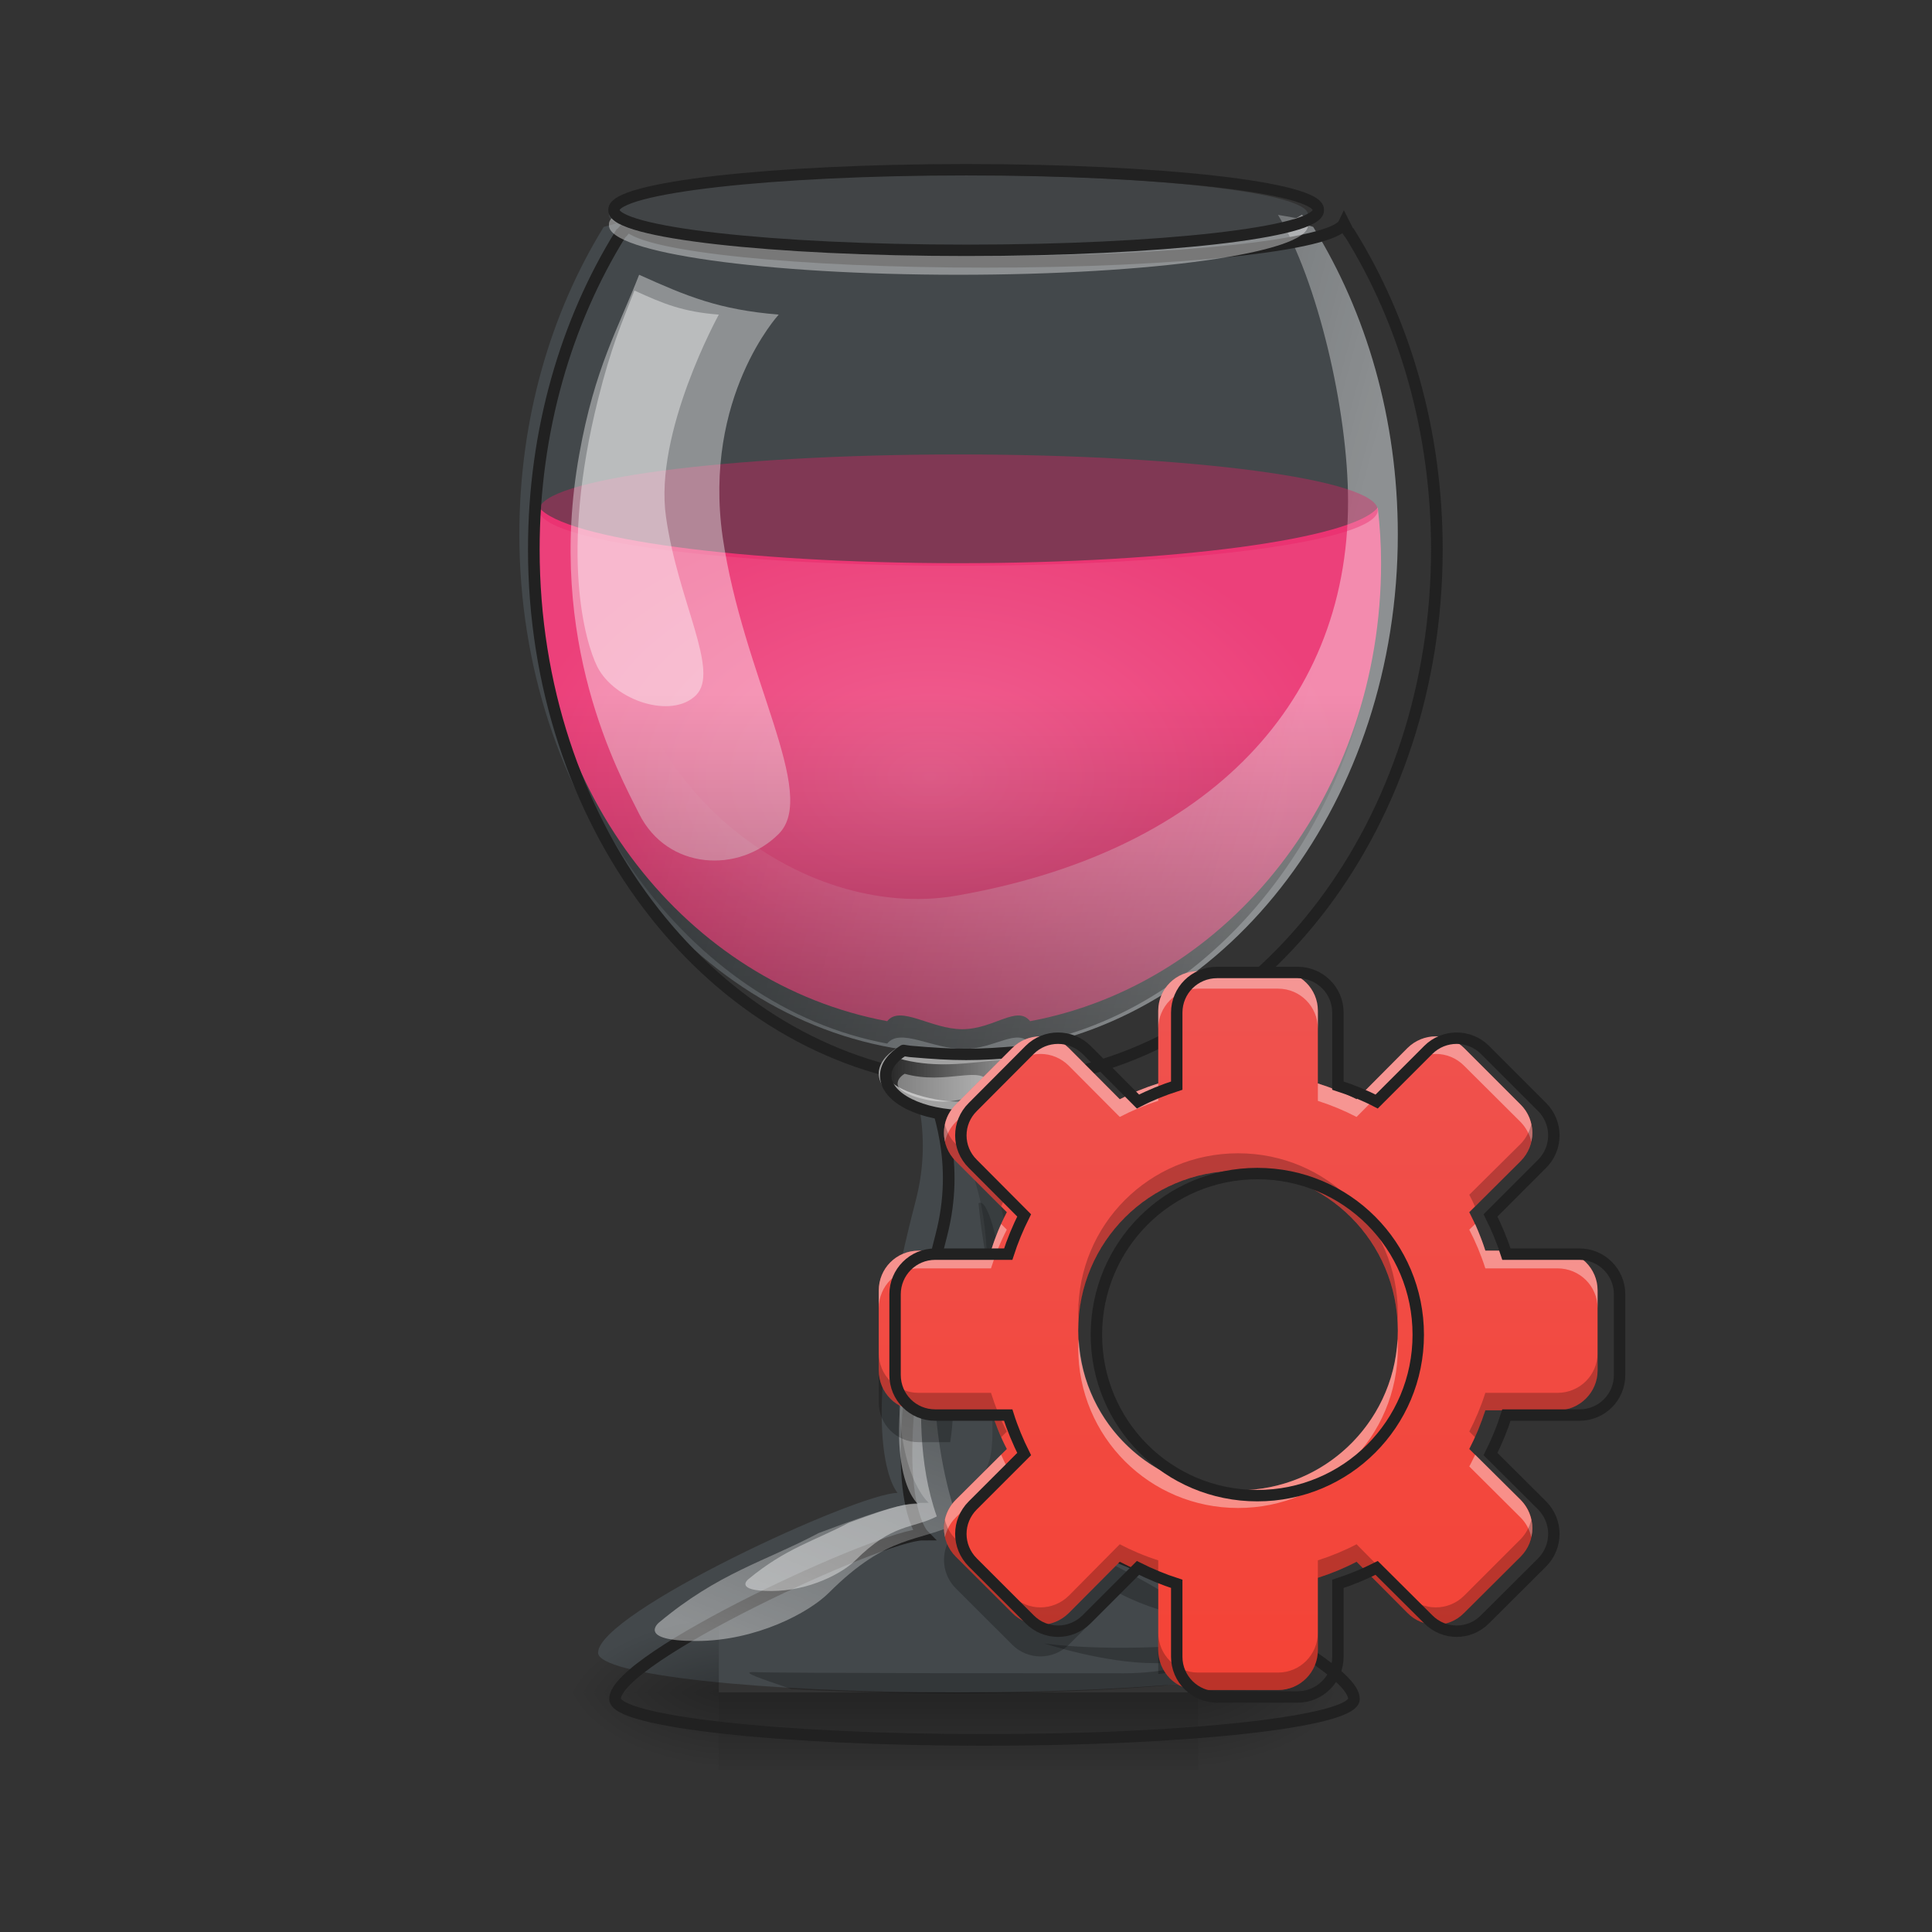 
<svg xmlns="http://www.w3.org/2000/svg" xmlns:xlink="http://www.w3.org/1999/xlink" width="32px" height="32px" viewBox="0 0 32 32" version="1.1">
<rect x="0" y="0" width="32" height="32" fill="#333333" stroke="none"/>
<defs>
<radialGradient id="radial0" gradientUnits="userSpaceOnUse" cx="960" cy="768.719" fx="960" fy="768.719" r="401.89" gradientTransform="matrix(0.017,0,0,0.011,-0.913,4.407)">
<stop offset="0" style="stop-color:rgb(94.118%,38.431%,57.255%);stop-opacity:1;"/>
<stop offset="1" style="stop-color:rgb(92.549%,25.098%,47.843%);stop-opacity:1;"/>
</radialGradient>
<linearGradient id="linear0" gradientUnits="userSpaceOnUse" x1="254" y1="233.5" x2="254" y2="254.667" gradientTransform="matrix(0.022,0,0,0.063,10.273,13.439)">
<stop offset="0" style="stop-color:rgb(0%,0%,0%);stop-opacity:0.275;"/>
<stop offset="1" style="stop-color:rgb(0%,0%,0%);stop-opacity:0;"/>
</linearGradient>
<radialGradient id="radial1" gradientUnits="userSpaceOnUse" cx="450.909" cy="189.579" fx="450.909" fy="189.579" r="21.167" gradientTransform="matrix(0,-0.078,-0.141,-0,46.177,63.595)">
<stop offset="0" style="stop-color:rgb(0%,0%,0%);stop-opacity:0.314;"/>
<stop offset="0.222" style="stop-color:rgb(0%,0%,0%);stop-opacity:0.275;"/>
<stop offset="1" style="stop-color:rgb(0%,0%,0%);stop-opacity:0;"/>
</radialGradient>
<radialGradient id="radial2" gradientUnits="userSpaceOnUse" cx="450.909" cy="189.579" fx="450.909" fy="189.579" r="21.167" gradientTransform="matrix(-0,0.078,0.141,0,-14.424,-7.527)">
<stop offset="0" style="stop-color:rgb(0%,0%,0%);stop-opacity:0.314;"/>
<stop offset="0.222" style="stop-color:rgb(0%,0%,0%);stop-opacity:0.275;"/>
<stop offset="1" style="stop-color:rgb(0%,0%,0%);stop-opacity:0;"/>
</radialGradient>
<radialGradient id="radial3" gradientUnits="userSpaceOnUse" cx="450.909" cy="189.579" fx="450.909" fy="189.579" r="21.167" gradientTransform="matrix(-0,-0.078,0.141,-0,-14.424,63.595)">
<stop offset="0" style="stop-color:rgb(0%,0%,0%);stop-opacity:0.314;"/>
<stop offset="0.222" style="stop-color:rgb(0%,0%,0%);stop-opacity:0.275;"/>
<stop offset="1" style="stop-color:rgb(0%,0%,0%);stop-opacity:0;"/>
</radialGradient>
<radialGradient id="radial4" gradientUnits="userSpaceOnUse" cx="450.909" cy="189.579" fx="450.909" fy="189.579" r="21.167" gradientTransform="matrix(0,0.078,-0.141,0,46.177,-7.527)">
<stop offset="0" style="stop-color:rgb(0%,0%,0%);stop-opacity:0.314;"/>
<stop offset="0.222" style="stop-color:rgb(0%,0%,0%);stop-opacity:0.275;"/>
<stop offset="1" style="stop-color:rgb(0%,0%,0%);stop-opacity:0;"/>
</radialGradient>
<linearGradient id="linear1" gradientUnits="userSpaceOnUse" x1="42.337" y1="26.961" x2="22.492" y2="21.669" gradientTransform="matrix(0.5,0,0,0.5,0,0)">
<stop offset="0" style="stop-color:rgb(100%,100%,100%);stop-opacity:0.392;"/>
<stop offset="1" style="stop-color:rgb(100%,100%,100%);stop-opacity:0;"/>
</linearGradient>
<linearGradient id="linear2" gradientUnits="userSpaceOnUse" x1="31.753" y1="36.222" x2="31.753" y2="22.992" gradientTransform="matrix(0.5,0,0,0.5,0,0)">
<stop offset="0" style="stop-color:rgb(0%,0%,0%);stop-opacity:0.392;"/>
<stop offset="1" style="stop-color:rgb(0%,0%,0%);stop-opacity:0;"/>
</linearGradient>
<linearGradient id="linear3" gradientUnits="userSpaceOnUse" x1="29.399" y1="35.778" x2="34.068" y2="35.778" gradientTransform="matrix(0.5,0,0,0.5,0,0)">
<stop offset="0" style="stop-color:rgb(15.294%,15.294%,15.294%);stop-opacity:1;"/>
<stop offset="1" style="stop-color:rgb(15.294%,15.294%,15.294%);stop-opacity:0;"/>
</linearGradient>
<linearGradient id="linear4" gradientUnits="userSpaceOnUse" x1="25.138" y1="54.745" x2="30.43" y2="41.514" gradientTransform="matrix(0.5,0,0,0.5,0,0)">
<stop offset="0" style="stop-color:rgb(100%,100%,100%);stop-opacity:0.392;"/>
<stop offset="1" style="stop-color:rgb(100%,100%,100%);stop-opacity:0;"/>
</linearGradient>
<linearGradient id="linear5" gradientUnits="userSpaceOnUse" x1="41.014" y1="55.733" x2="41.014" y2="31.918" gradientTransform="matrix(0.5,0,0,0.5,0,0)">
<stop offset="0" style="stop-color:rgb(95.686%,26.275%,21.176%);stop-opacity:1;"/>
<stop offset="1" style="stop-color:rgb(93.725%,32.549%,31.373%);stop-opacity:1;"/>
</linearGradient>
</defs>
<g id="surface1">
<path style=" stroke:none;fill-rule:nonzero;fill:rgb(47.059%,56.471%,61.176%);fill-opacity:0.235;" d="M 10.211 3.699 C 10.141 3.719 10.07 3.742 10 3.758 C 9.121 5.184 8.602 6.941 8.602 8.852 C 8.602 13.242 11.359 16.848 14.953 17.383 C 15.109 17.848 15.473 18.727 15.164 19.898 C 14.109 23.949 14.867 24.727 14.867 24.727 C 14.211 24.727 9.906 26.711 9.906 27.375 C 9.906 27.738 12.562 28.031 15.859 28.031 C 19.16 28.031 21.816 27.738 21.816 27.375 C 21.816 26.711 17.516 24.727 16.852 24.727 C 16.852 24.727 17.539 23.969 16.559 19.898 C 16.273 18.727 16.641 17.848 16.801 17.383 C 20.391 16.848 23.152 13.242 23.152 8.852 C 23.152 6.941 22.633 5.184 21.75 3.758 C 21.68 3.742 21.613 3.719 21.547 3.699 C 21.543 3.699 21.539 3.703 21.539 3.703 C 21.523 3.711 21.512 3.715 21.5 3.723 C 21.492 3.727 21.492 3.727 21.484 3.727 C 21.48 3.73 21.477 3.734 21.469 3.734 C 21.461 3.738 21.457 3.742 21.453 3.742 C 21.445 3.742 21.438 3.75 21.43 3.75 C 21.426 3.75 21.422 3.754 21.414 3.758 C 21.406 3.758 21.398 3.762 21.391 3.766 C 21.387 3.766 21.383 3.766 21.375 3.773 C 21.367 3.773 21.359 3.773 21.352 3.781 C 21.344 3.781 21.34 3.781 21.336 3.785 C 21.324 3.789 21.316 3.789 21.305 3.793 C 21.301 3.797 21.293 3.797 21.289 3.797 C 21.277 3.801 21.27 3.805 21.258 3.805 C 21.227 3.812 21.199 3.824 21.164 3.832 C 21.133 3.84 21.102 3.848 21.066 3.855 C 21.062 3.859 21.055 3.859 21.055 3.859 C 21.023 3.867 20.992 3.875 20.957 3.879 C 20.922 3.887 20.891 3.891 20.859 3.898 C 20.844 3.898 20.836 3.906 20.828 3.906 C 20.781 3.914 20.734 3.922 20.684 3.93 C 20.672 3.93 20.656 3.934 20.648 3.938 C 20.609 3.945 20.57 3.949 20.531 3.953 C 20.516 3.957 20.492 3.961 20.477 3.961 C 20.438 3.969 20.406 3.973 20.371 3.977 C 20.352 3.98 20.328 3.984 20.305 3.984 C 20.273 3.992 20.234 3.996 20.203 4 C 20.18 4.004 20.156 4.008 20.129 4.008 C 20.094 4.016 20.059 4.016 20.023 4.023 C 19.996 4.023 19.973 4.027 19.945 4.031 C 19.906 4.035 19.863 4.039 19.82 4.047 C 19.797 4.047 19.781 4.047 19.758 4.051 C 19.703 4.055 19.648 4.062 19.594 4.066 C 19.586 4.07 19.57 4.07 19.559 4.07 C 19.492 4.078 19.422 4.082 19.355 4.086 C 19.332 4.09 19.312 4.094 19.289 4.094 C 19.238 4.098 19.188 4.102 19.141 4.105 C 19.113 4.109 19.086 4.109 19.062 4.109 C 19.016 4.117 18.969 4.117 18.918 4.125 C 18.891 4.125 18.859 4.125 18.828 4.129 C 18.781 4.133 18.738 4.133 18.695 4.137 C 18.66 4.141 18.625 4.141 18.594 4.141 C 18.547 4.148 18.504 4.148 18.457 4.148 C 18.422 4.152 18.391 4.156 18.355 4.156 C 18.305 4.16 18.25 4.164 18.203 4.164 C 18.172 4.164 18.148 4.168 18.117 4.168 C 18.055 4.172 17.996 4.172 17.934 4.18 C 17.891 4.18 17.852 4.18 17.812 4.18 C 17.75 4.184 17.684 4.188 17.617 4.188 C 17.586 4.188 17.555 4.191 17.523 4.195 C 17.469 4.195 17.414 4.195 17.359 4.195 C 17.32 4.199 17.285 4.199 17.25 4.203 C 17.199 4.203 17.148 4.203 17.102 4.203 C 17.059 4.203 17.016 4.207 16.973 4.207 C 16.926 4.211 16.875 4.211 16.828 4.211 C 16.789 4.211 16.75 4.211 16.703 4.211 C 16.656 4.211 16.602 4.215 16.555 4.215 C 16.512 4.215 16.473 4.215 16.43 4.219 C 16.375 4.219 16.32 4.219 16.262 4.219 C 16.227 4.219 16.191 4.219 16.156 4.219 C 16.062 4.219 15.969 4.219 15.875 4.219 C 15.781 4.219 15.688 4.219 15.598 4.219 C 15.562 4.219 15.527 4.219 15.492 4.219 C 15.438 4.219 15.375 4.219 15.32 4.219 C 15.281 4.215 15.242 4.215 15.203 4.215 C 15.148 4.215 15.098 4.211 15.047 4.211 C 15.008 4.211 14.965 4.211 14.922 4.211 C 14.875 4.211 14.828 4.211 14.781 4.207 C 14.738 4.207 14.695 4.203 14.652 4.203 C 14.602 4.203 14.555 4.203 14.508 4.203 C 14.469 4.199 14.43 4.199 14.395 4.195 C 14.34 4.195 14.285 4.195 14.23 4.195 C 14.199 4.191 14.164 4.188 14.133 4.188 C 14.07 4.188 14.008 4.184 13.945 4.18 C 13.898 4.18 13.859 4.18 13.82 4.18 C 13.758 4.172 13.695 4.172 13.633 4.168 C 13.609 4.168 13.578 4.164 13.555 4.164 C 13.5 4.164 13.449 4.16 13.398 4.156 C 13.363 4.156 13.328 4.152 13.297 4.148 C 13.25 4.148 13.203 4.148 13.156 4.141 C 13.125 4.141 13.094 4.141 13.062 4.137 C 13.016 4.133 12.969 4.133 12.922 4.129 C 12.895 4.125 12.867 4.125 12.836 4.125 C 12.789 4.117 12.742 4.117 12.695 4.109 C 12.664 4.109 12.641 4.109 12.613 4.105 C 12.562 4.102 12.516 4.098 12.465 4.094 C 12.445 4.094 12.422 4.09 12.398 4.086 C 12.328 4.082 12.262 4.078 12.195 4.07 C 12.18 4.07 12.172 4.07 12.156 4.066 C 12.102 4.062 12.047 4.055 11.992 4.051 C 11.977 4.047 11.953 4.047 11.934 4.047 C 11.891 4.039 11.848 4.035 11.805 4.031 C 11.781 4.027 11.758 4.023 11.734 4.023 C 11.695 4.016 11.66 4.016 11.625 4.008 C 11.602 4.008 11.578 4.004 11.551 4 C 11.516 3.996 11.484 3.992 11.445 3.984 C 11.426 3.984 11.406 3.98 11.383 3.977 C 11.348 3.973 11.312 3.969 11.281 3.961 C 11.258 3.961 11.238 3.957 11.219 3.953 C 11.18 3.949 11.145 3.945 11.109 3.938 C 11.094 3.934 11.082 3.93 11.07 3.93 C 11.023 3.922 10.973 3.914 10.93 3.906 C 10.914 3.906 10.906 3.898 10.898 3.898 C 10.859 3.891 10.828 3.887 10.797 3.879 C 10.766 3.875 10.73 3.867 10.703 3.859 C 10.695 3.859 10.691 3.859 10.688 3.855 C 10.656 3.848 10.621 3.84 10.59 3.832 C 10.59 3.832 10.586 3.832 10.586 3.832 C 10.555 3.824 10.523 3.812 10.492 3.805 C 10.484 3.805 10.477 3.801 10.469 3.797 C 10.461 3.797 10.453 3.797 10.445 3.793 C 10.438 3.789 10.43 3.789 10.422 3.785 C 10.414 3.781 10.406 3.781 10.402 3.781 C 10.395 3.773 10.387 3.773 10.375 3.773 C 10.371 3.766 10.367 3.766 10.359 3.766 C 10.352 3.762 10.344 3.758 10.336 3.758 C 10.332 3.754 10.328 3.75 10.32 3.75 C 10.312 3.75 10.309 3.742 10.301 3.742 C 10.297 3.742 10.289 3.738 10.281 3.734 C 10.277 3.734 10.273 3.73 10.266 3.727 C 10.262 3.727 10.258 3.727 10.258 3.723 C 10.242 3.715 10.227 3.711 10.215 3.703 C 10.211 3.703 10.211 3.699 10.211 3.699 Z M 10.211 3.699 "/>
<path style=" stroke:none;fill-rule:nonzero;fill:url(#radial0);" d="M 22.82 8.406 C 22.41 8.926 19.469 9.328 15.875 9.328 C 12.285 9.328 9.344 8.926 8.93 8.406 C 8.898 8.707 8.883 9.016 8.883 9.328 C 8.883 13.148 11.383 16.297 14.695 16.914 C 14.91 16.641 15.422 17.047 15.938 17.047 C 16.461 17.047 16.844 16.641 17.062 16.914 C 20.367 16.297 22.875 13.148 22.875 9.328 C 22.875 9.016 22.855 8.707 22.82 8.406 Z M 22.82 8.406 "/>
<path style=" stroke:none;fill-rule:nonzero;fill:url(#linear0);" d="M 11.906 28.031 L 19.844 28.031 L 19.844 29.32 L 11.906 29.32 Z M 11.906 28.031 "/>
<path style=" stroke:none;fill-rule:nonzero;fill:url(#radial1);" d="M 19.844 28.031 L 22.492 28.031 L 22.492 26.711 L 19.844 26.711 Z M 19.844 28.031 "/>
<path style=" stroke:none;fill-rule:nonzero;fill:url(#radial2);" d="M 11.906 28.031 L 9.262 28.031 L 9.262 29.359 L 11.906 29.359 Z M 11.906 28.031 "/>
<path style=" stroke:none;fill-rule:nonzero;fill:url(#radial3);" d="M 11.906 28.031 L 9.262 28.031 L 9.262 26.711 L 11.906 26.711 Z M 11.906 28.031 "/>
<path style=" stroke:none;fill-rule:nonzero;fill:url(#radial4);" d="M 19.844 28.031 L 22.492 28.031 L 22.492 29.359 L 19.844 29.359 Z M 19.844 28.031 "/>
<path style=" stroke:none;fill-rule:nonzero;fill:rgb(0%,0%,0%);fill-opacity:0.157;" d="M 16.781 17.441 C 16.59 17.445 16.398 17.449 16.207 17.449 C 16.051 17.824 15.941 18.258 15.973 18.648 C 16.051 19.641 16.359 19.641 16.359 21.293 C 16.359 22.945 16.539 23.836 16.359 24.27 C 15.953 25.258 16.809 24.637 19.043 26.047 C 20 26.656 20.02 26.254 20.352 26.914 C 20.469 27.156 19.906 27.438 20.012 27.703 C 21.027 27.586 21.652 27.422 21.652 27.246 C 21.652 27.133 21.523 26.977 21.305 26.797 C 20.141 25.953 17.375 24.727 16.852 24.727 C 16.852 24.727 16.875 24.703 16.906 24.633 C 16.816 24.613 16.758 24.562 16.703 24.562 C 16.703 24.562 16.789 24.582 16.949 24.531 C 17.094 24.117 17.289 22.926 16.559 19.898 C 16.285 18.77 16.609 17.918 16.781 17.441 Z M 16.781 17.441 "/>
<path style=" stroke:none;fill-rule:nonzero;fill:url(#linear1);" d="M 12.289 3.211 C 11.508 3.352 10.742 3.535 10 3.758 C 9.121 5.184 8.602 6.941 8.602 8.852 C 8.602 13.242 11.359 16.848 14.953 17.383 C 14.961 17.402 14.969 17.43 14.977 17.449 L 16.777 17.449 C 16.785 17.43 16.793 17.402 16.801 17.383 C 20.391 16.848 23.152 13.242 23.152 8.852 C 23.152 6.941 22.633 5.184 21.75 3.758 C 21.008 3.535 21.953 3.695 21.168 3.559 C 21.82 4.641 22.328 6.789 22.328 8.305 C 22.328 11.781 19.844 14.141 15.836 14.836 C 13.305 15.27 10.188 13.047 10.188 9.562 C 10.188 8.047 9.262 6.867 12.289 3.211 Z M 12.289 3.211 "/>
<path style=" stroke:none;fill-rule:nonzero;fill:rgb(91.373%,11.765%,38.824%);fill-opacity:0.365;" d="M 15.875 7.527 C 19.711 7.527 22.82 7.938 22.82 8.449 C 22.82 8.961 19.711 9.371 15.875 9.371 C 12.039 9.371 8.93 8.961 8.93 8.449 C 8.93 7.938 12.039 7.527 15.875 7.527 Z M 15.875 7.527 "/>
<path style=" stroke:none;fill-rule:nonzero;fill:rgb(100%,100%,100%);fill-opacity:0.392;" d="M 10.586 4.551 C 11.383 4.91 11.906 5.129 12.898 5.211 C 12.898 5.211 11.641 6.574 11.969 8.891 C 12.305 11.203 13.562 13.148 12.898 13.812 C 12.238 14.473 11.055 14.414 10.586 13.48 C 10.254 12.82 9.039 10.617 9.594 7.527 C 9.852 6.086 10.238 5.445 10.586 4.551 Z M 10.586 4.551 "/>
<path style=" stroke:none;fill-rule:nonzero;fill:rgb(100%,100%,100%);fill-opacity:0.392;" d="M 10.508 4.812 C 10.988 5.031 11.305 5.164 11.906 5.211 C 11.906 5.211 10.828 7.164 11.031 8.562 C 11.23 9.965 11.93 11.117 11.527 11.516 C 11.125 11.914 10.176 11.609 9.891 11.039 C 9.695 10.641 9.262 9.18 9.906 6.613 C 10.121 5.754 10.297 5.352 10.508 4.812 Z M 10.508 4.812 "/>
<path style=" stroke:none;fill-rule:nonzero;fill:url(#linear2);" d="M 22.82 8.406 C 22.41 8.926 19.469 9.328 15.875 9.328 C 12.285 9.328 9.344 8.926 8.93 8.406 C 8.898 8.707 8.883 9.016 8.883 9.328 C 8.883 13.148 11.383 16.672 14.695 17.285 C 14.91 17.016 15.441 17.375 15.961 17.375 C 16.48 17.375 16.844 17.016 17.062 17.285 C 20.367 16.672 22.875 13.148 22.875 9.328 C 22.875 9.016 22.855 8.707 22.82 8.406 Z M 22.82 8.406 "/>
<path style=" stroke:none;fill-rule:nonzero;fill:rgb(0%,0%,0%);fill-opacity:0.235;" d="M 21.336 26.875 C 21.352 26.891 21.367 26.898 21.383 26.914 C 21.43 26.953 21.469 26.984 21.508 27.023 C 21.508 27.023 21.512 27.023 21.512 27.023 C 21.523 27.031 21.531 27.043 21.543 27.055 C 21.547 27.055 21.551 27.062 21.555 27.062 C 21.562 27.07 21.574 27.082 21.582 27.09 C 21.586 27.094 21.59 27.098 21.594 27.102 C 21.609 27.117 21.621 27.133 21.633 27.145 C 21.637 27.148 21.641 27.156 21.648 27.16 C 21.652 27.164 21.656 27.172 21.664 27.18 C 21.668 27.188 21.672 27.191 21.676 27.195 C 21.68 27.203 21.688 27.211 21.695 27.219 C 21.703 27.23 21.707 27.242 21.711 27.25 C 21.711 27.25 21.711 27.25 21.715 27.25 C 21.719 27.258 21.727 27.27 21.727 27.277 C 21.727 27.281 21.73 27.281 21.73 27.281 C 21.734 27.289 21.738 27.297 21.742 27.305 C 21.742 27.305 21.742 27.309 21.742 27.312 C 21.746 27.32 21.75 27.324 21.75 27.332 L 21.75 27.336 C 21.754 27.344 21.754 27.344 21.758 27.352 L 21.758 27.355 C 21.758 27.359 21.758 27.359 21.758 27.367 L 21.758 27.371 C 21.758 27.375 21.758 27.379 21.758 27.383 C 21.758 27.527 20.672 27.734 19.254 27.922 C 18.281 28 17.094 28.047 15.805 28.047 C 14.836 28.047 13.922 28.02 13.109 27.977 C 12.633 27.812 12.242 27.688 12.488 27.695 C 12.828 27.715 17.953 27.715 18.617 27.715 C 19.277 27.715 19.938 27.547 19.113 27.547 C 18.285 27.547 17.293 27.219 17.293 27.219 C 17.293 27.219 18.285 27.383 20.105 27.219 C 20.801 27.156 21.156 27.02 21.336 26.875 Z M 21.336 26.875 "/>
<path style="fill:none;stroke-width:11.339;stroke-linecap:butt;stroke-linejoin:miter;stroke:rgb(12.941%,12.941%,12.941%);stroke-opacity:1;stroke-miterlimit:4;" d="M 1309.48 217.774 C 1299.56 238.796 1147.449 255.094 960.144 255.094 C 778.035 255.094 629.231 239.741 611.752 219.664 C 608.209 224.152 605.611 227.222 604.902 227.458 C 551.522 313.434 520.107 419.723 520.107 535.224 C 520.107 800.947 687.099 1018.721 904.165 1051.08 C 913.849 1079.187 935.579 1132.332 917.156 1203.427 C 853.146 1448.128 899.205 1495.132 899.205 1495.132 C 859.287 1495.132 599.234 1615.12 599.234 1655.274 C 599.234 1677.24 759.848 1695.191 959.199 1695.191 C 1158.55 1695.191 1319.164 1677.24 1319.164 1655.274 C 1319.164 1615.12 1059.111 1495.132 1019.193 1495.132 C 1019.193 1495.132 1060.528 1449.309 1001.242 1203.427 C 984.236 1132.332 1006.202 1079.187 1015.886 1051.08 C 1233.188 1018.721 1399.944 800.947 1399.944 535.224 C 1399.944 419.723 1368.53 313.434 1315.149 227.458 C 1314.204 227.222 1312.315 223.443 1309.48 217.774 Z M 1309.48 217.774 " transform="matrix(0.017,0,0,0.017,0,0)"/>
<path style=" stroke:none;fill-rule:nonzero;fill:rgb(63.529%,63.529%,63.529%);fill-opacity:1;" d="M 14.844 17.367 C 14.664 17.477 14.555 17.625 14.555 17.781 C 14.555 18.148 15.141 18.441 15.875 18.441 C 16.609 18.441 17.199 18.148 17.199 17.781 C 17.199 17.625 17.09 17.477 16.906 17.367 C 16.871 17.371 16.836 17.375 16.801 17.383 C 16.793 17.402 16.785 17.43 16.777 17.449 L 14.977 17.449 C 14.969 17.43 14.961 17.402 14.953 17.383 C 14.914 17.375 14.883 17.371 14.844 17.367 Z M 14.844 17.367 "/>
<path style=" stroke:none;fill-rule:nonzero;fill:url(#linear3);" d="M 14.883 17.531 C 14.766 17.602 14.699 17.695 14.699 17.797 C 14.699 18.027 15.41 18.246 15.875 18.246 C 16.344 18.246 17.031 18.016 17.031 17.781 C 16.891 17.281 15.953 17.836 14.883 17.531 Z M 14.883 17.531 "/>
<path style=" stroke:none;fill-rule:nonzero;fill:rgb(100%,100%,100%);fill-opacity:0.392;" d="M 14.984 17.785 C 14.906 17.832 14.867 17.891 14.867 17.953 C 14.867 18.105 15.324 18.246 15.625 18.246 C 15.926 18.246 16.375 18.094 16.375 17.945 C 16.277 17.625 15.672 17.98 14.984 17.785 Z M 14.984 17.785 "/>
<path style="fill:none;stroke-width:3;stroke-linecap:round;stroke-linejoin:round;stroke:rgb(12.941%,12.941%,12.941%);stroke-opacity:1;stroke-miterlimit:4;" d="M 237.54 62.848 C 234.602 64.661 232.853 66.973 232.853 69.473 C 232.853 75.347 242.289 80.034 254.038 80.034 C 265.724 80.034 275.161 75.347 275.161 69.473 C 275.161 66.973 273.411 64.661 270.474 62.848 C 269.912 62.911 269.349 63.036 268.787 63.098 C 256.663 64.161 251.351 64.161 239.227 63.098 C 238.665 63.036 238.102 62.911 237.54 62.848 Z M 237.54 62.848 " transform="matrix(0.063,0,0,0.063,0,13.439)"/>
<path style=" stroke:none;fill-rule:nonzero;fill:url(#linear4);" d="M 15.344 19.961 C 14.289 24.008 15.383 24.891 15.383 24.891 C 15.086 24.891 14.883 24.891 13.562 25.391 C 12.656 25.871 11.906 26.047 10.914 26.875 C 10.914 26.875 10.539 27.18 11.531 27.18 C 12.523 27.18 13.398 26.711 13.727 26.383 C 14.719 25.391 15.215 25.555 15.875 25.223 C 14.883 22.41 16.043 18.984 15.594 18.656 C 15.285 18.461 15.445 19.555 15.344 19.961 Z M 15.344 19.961 "/>
<path style=" stroke:none;fill-rule:nonzero;fill:rgb(56.471%,64.314%,68.235%);fill-opacity:0.157;" d="M 15.875 2.898 C 19.074 2.898 21.664 3.188 21.664 3.551 L 21.664 3.562 C 21.664 3.926 19.074 4.219 15.875 4.219 C 12.68 4.219 10.086 3.926 10.086 3.562 L 10.086 3.551 C 10.086 3.188 12.68 2.898 15.875 2.898 Z M 15.875 2.898 "/>
<path style=" stroke:none;fill-rule:nonzero;fill:rgb(100%,100%,100%);fill-opacity:0.392;" d="M 10.195 3.555 C 10.125 3.609 10.086 3.66 10.086 3.711 L 10.086 3.734 C 10.086 4.188 12.672 4.551 15.875 4.551 C 19.086 4.551 21.664 4.188 21.664 3.734 L 21.664 3.711 C 21.664 3.66 21.629 3.609 21.562 3.555 C 21.047 3.938 18.703 4.219 15.875 4.219 C 13.047 4.219 10.707 3.938 10.195 3.555 Z M 10.195 3.555 "/>
<path style="fill:none;stroke-width:3;stroke-linecap:round;stroke-linejoin:round;stroke:rgb(12.941%,12.941%,12.941%);stroke-opacity:1;stroke-miterlimit:4;" d="M 254.038 -168.692 C 305.158 -168.692 346.592 -164.005 346.592 -158.193 L 346.592 -158.005 C 346.592 -152.193 305.158 -147.506 254.038 -147.506 C 202.856 -147.506 161.422 -152.193 161.422 -158.005 L 161.422 -158.193 C 161.422 -164.005 202.856 -168.692 254.038 -168.692 Z M 254.038 -168.692 " transform="matrix(0.063,0,0,0.063,0,13.439)"/>
<path style=" stroke:none;fill-rule:nonzero;fill:rgb(100%,100%,100%);fill-opacity:0.392;" d="M 15.18 21.805 C 14.516 24.352 15.203 24.91 15.203 24.91 C 15.02 24.91 14.891 24.91 14.055 25.223 C 13.484 25.527 13.016 25.641 12.391 26.16 C 12.391 26.16 12.152 26.352 12.777 26.352 C 13.406 26.352 13.953 26.055 14.164 25.848 C 14.789 25.223 15.102 25.328 15.516 25.117 C 14.891 23.344 15.625 21.188 15.336 20.98 C 15.141 20.859 15.246 21.547 15.18 21.805 Z M 15.18 21.805 "/>
<path style=" stroke:none;fill-rule:nonzero;fill:rgb(0%,0%,0%);fill-opacity:0.196;" d="M 16.867 23.402 C 16.867 23.734 16.469 23.625 16.539 22.906 C 16.672 22.137 16.312 21.086 16.207 19.93 C 16.359 19.832 16.527 20.535 16.656 21.344 C 16.781 22.156 16.867 23.238 16.867 23.402 Z M 16.867 23.402 "/>
<path style=" stroke:none;fill-rule:nonzero;fill:url(#linear5);" d="M 19.844 16.086 C 19.477 16.086 19.184 16.379 19.184 16.742 L 19.184 17.945 C 18.961 18.016 18.75 18.102 18.547 18.207 L 17.703 17.359 C 17.441 17.102 17.023 17.102 16.766 17.359 L 15.828 18.297 C 15.57 18.555 15.57 18.969 15.828 19.23 L 16.676 20.078 C 16.57 20.281 16.484 20.492 16.414 20.715 L 15.215 20.715 C 14.848 20.715 14.555 21.008 14.555 21.375 L 14.555 22.699 C 14.555 23.062 14.848 23.359 15.215 23.359 L 16.414 23.359 C 16.484 23.578 16.57 23.797 16.676 24 L 15.828 24.844 C 15.57 25.102 15.57 25.52 15.828 25.781 L 16.766 26.715 C 17.023 26.977 17.441 26.977 17.703 26.715 L 18.547 25.867 C 18.75 25.973 18.961 26.062 19.184 26.133 L 19.184 27.328 C 19.184 27.695 19.477 27.992 19.844 27.992 L 21.168 27.992 C 21.535 27.992 21.828 27.695 21.828 27.328 L 21.828 26.133 C 22.051 26.062 22.266 25.973 22.469 25.867 L 23.312 26.715 C 23.57 26.977 23.992 26.977 24.25 26.715 L 25.188 25.781 C 25.445 25.52 25.445 25.102 25.188 24.844 L 24.336 24 C 24.441 23.797 24.531 23.578 24.602 23.359 L 25.797 23.359 C 26.164 23.359 26.461 23.062 26.461 22.699 L 26.461 21.375 C 26.461 21.008 26.164 20.715 25.797 20.715 L 24.602 20.715 C 24.531 20.492 24.441 20.281 24.336 20.078 L 25.188 19.23 C 25.445 18.969 25.445 18.555 25.188 18.297 L 24.25 17.359 C 23.992 17.102 23.57 17.102 23.312 17.359 L 22.469 18.207 C 22.266 18.102 22.051 18.016 21.828 17.945 L 21.828 16.742 C 21.828 16.379 21.535 16.086 21.168 16.086 Z M 20.508 19.391 C 21.973 19.391 23.152 20.57 23.152 22.039 C 23.152 23.504 21.973 24.684 20.508 24.684 C 19.039 24.684 17.859 23.504 17.859 22.039 C 17.859 20.57 19.039 19.391 20.508 19.391 Z M 20.508 19.391 "/>
<path style=" stroke:none;fill-rule:nonzero;fill:rgb(100%,100%,100%);fill-opacity:0.392;" d="M 19.844 16.086 C 19.477 16.086 19.184 16.379 19.184 16.742 L 19.184 17.039 C 19.184 16.672 19.477 16.375 19.844 16.375 L 21.168 16.375 C 21.535 16.375 21.828 16.672 21.828 17.039 L 21.828 16.742 C 21.828 16.379 21.535 16.086 21.168 16.086 Z M 17.234 17.164 C 17.062 17.164 16.895 17.23 16.766 17.359 L 15.828 18.297 C 15.664 18.461 15.602 18.695 15.652 18.906 C 15.68 18.789 15.738 18.68 15.828 18.586 L 16.766 17.652 C 17.023 17.391 17.441 17.391 17.703 17.652 L 18.547 18.5 C 18.75 18.395 18.961 18.305 19.184 18.234 L 19.184 17.945 C 18.961 18.016 18.75 18.102 18.547 18.207 L 17.703 17.359 C 17.57 17.23 17.402 17.164 17.234 17.164 Z M 23.781 17.164 C 23.613 17.164 23.445 17.23 23.312 17.359 L 22.469 18.207 C 22.266 18.102 22.051 18.016 21.828 17.945 L 21.828 18.234 C 22.051 18.305 22.266 18.395 22.469 18.5 L 23.312 17.652 C 23.57 17.391 23.992 17.391 24.25 17.652 L 25.188 18.586 C 25.277 18.68 25.336 18.789 25.363 18.906 C 25.41 18.695 25.352 18.461 25.188 18.297 L 24.25 17.359 C 24.117 17.23 23.953 17.164 23.781 17.164 Z M 24.434 20.273 L 24.336 20.367 C 24.441 20.57 24.531 20.785 24.602 21.008 L 25.797 21.008 C 26.164 21.008 26.461 21.301 26.461 21.668 L 26.461 21.375 C 26.461 21.008 26.164 20.715 25.797 20.715 L 24.602 20.715 C 24.555 20.562 24.496 20.418 24.434 20.273 Z M 16.582 20.273 C 16.516 20.418 16.461 20.562 16.414 20.715 L 15.215 20.715 C 14.848 20.715 14.555 21.008 14.555 21.375 L 14.555 21.668 C 14.555 21.301 14.848 21.008 15.215 21.008 L 16.414 21.008 C 16.484 20.785 16.57 20.57 16.676 20.367 Z M 17.867 22.184 C 17.863 22.234 17.859 22.281 17.859 22.328 C 17.859 23.797 19.039 24.977 20.508 24.977 C 21.973 24.977 23.152 23.797 23.152 22.328 C 23.152 22.281 23.152 22.234 23.148 22.184 C 23.074 23.578 21.922 24.684 20.508 24.684 C 19.09 24.684 17.941 23.578 17.867 22.184 Z M 16.582 24.094 L 15.828 24.844 C 15.664 25.012 15.602 25.242 15.652 25.457 C 15.68 25.34 15.738 25.227 15.828 25.137 L 16.676 24.289 C 16.641 24.227 16.609 24.156 16.582 24.094 Z M 24.434 24.094 C 24.402 24.156 24.371 24.227 24.336 24.289 L 25.188 25.137 C 25.277 25.227 25.336 25.34 25.363 25.457 C 25.41 25.242 25.352 25.012 25.188 24.844 Z M 24.434 24.094 "/>
<path style=" stroke:none;fill-rule:nonzero;fill:rgb(0%,0%,0%);fill-opacity:0.235;" d="M 14.555 22.703 L 14.555 23.227 C 14.555 23.594 14.848 23.887 15.215 23.887 L 15.738 23.887 C 15.762 23.738 15.781 23.562 15.785 23.363 L 15.215 23.363 C 14.848 23.363 14.555 23.07 14.555 22.703 Z M 15.688 25.578 C 15.586 25.816 15.633 26.109 15.828 26.305 L 16.766 27.242 C 17.023 27.5 17.441 27.5 17.703 27.242 L 18.547 26.395 C 18.75 26.5 18.961 26.586 19.184 26.656 L 19.184 26.324 C 18.965 26.195 18.727 26.066 18.48 25.938 L 17.703 26.719 C 17.441 26.977 17.023 26.977 16.766 26.719 L 15.828 25.781 C 15.766 25.719 15.723 25.648 15.688 25.578 Z M 19.184 27.332 L 19.184 27.727 C 19.227 27.723 19.266 27.719 19.305 27.711 C 19.227 27.602 19.184 27.473 19.184 27.332 Z M 19.184 27.332 "/>
<path style=" stroke:none;fill-rule:nonzero;fill:rgb(0%,0%,0%);fill-opacity:0.235;" d="M 15.648 18.617 C 15.602 18.832 15.664 19.062 15.828 19.23 L 16.582 19.984 C 16.613 19.918 16.641 19.852 16.676 19.789 L 15.828 18.945 C 15.734 18.852 15.68 18.738 15.648 18.617 Z M 25.363 18.617 C 25.336 18.738 25.277 18.852 25.188 18.945 L 24.336 19.789 C 24.371 19.852 24.402 19.918 24.43 19.984 L 25.188 19.23 C 25.352 19.062 25.41 18.832 25.363 18.617 Z M 20.508 19.102 C 19.039 19.102 17.859 20.281 17.859 21.75 C 17.859 21.797 17.863 21.844 17.867 21.891 C 17.938 20.492 19.09 19.391 20.508 19.391 C 21.922 19.391 23.074 20.492 23.148 21.891 C 23.152 21.844 23.152 21.797 23.152 21.75 C 23.152 20.281 21.973 19.102 20.508 19.102 Z M 14.555 22.41 L 14.555 22.699 C 14.555 23.062 14.848 23.359 15.215 23.359 L 16.414 23.359 C 16.461 23.512 16.52 23.66 16.582 23.805 L 16.676 23.711 C 16.57 23.508 16.484 23.293 16.414 23.07 L 15.215 23.07 C 14.848 23.07 14.555 22.777 14.555 22.41 Z M 26.461 22.41 C 26.461 22.777 26.164 23.07 25.797 23.07 L 24.602 23.07 C 24.531 23.293 24.441 23.508 24.336 23.711 L 24.43 23.805 C 24.496 23.66 24.555 23.512 24.602 23.359 L 25.797 23.359 C 26.164 23.359 26.461 23.062 26.461 22.699 Z M 15.648 25.168 C 15.602 25.383 15.664 25.613 15.828 25.781 L 16.766 26.715 C 17.023 26.977 17.441 26.977 17.703 26.715 L 18.547 25.867 C 18.75 25.973 18.961 26.062 19.184 26.133 L 19.184 25.844 C 18.961 25.773 18.75 25.684 18.547 25.578 L 17.703 26.43 C 17.441 26.688 17.023 26.688 16.766 26.43 L 15.828 25.492 C 15.734 25.398 15.68 25.289 15.648 25.168 Z M 25.363 25.168 C 25.336 25.289 25.277 25.398 25.188 25.492 L 24.25 26.43 C 23.992 26.688 23.57 26.688 23.312 26.43 L 22.469 25.578 C 22.266 25.684 22.051 25.773 21.828 25.844 L 21.828 26.133 C 22.051 26.062 22.266 25.973 22.469 25.867 L 23.312 26.715 C 23.57 26.977 23.992 26.977 24.25 26.715 L 25.188 25.781 C 25.352 25.613 25.41 25.383 25.363 25.168 Z M 19.184 27.039 L 19.184 27.328 C 19.184 27.695 19.477 27.992 19.844 27.992 L 21.168 27.992 C 21.535 27.992 21.828 27.695 21.828 27.328 L 21.828 27.039 C 21.828 27.406 21.535 27.703 21.168 27.703 L 19.844 27.703 C 19.477 27.703 19.184 27.406 19.184 27.039 Z M 19.184 27.039 "/>
<path style="fill:none;stroke-width:3;stroke-linecap:round;stroke-linejoin:miter;stroke:rgb(12.941%,12.941%,12.941%);stroke-opacity:1;stroke-miterlimit:4;" d="M 631.427 43.003 C 625.552 43.003 620.803 47.69 620.803 53.564 L 620.803 72.75 C 617.303 73.875 613.866 75.249 610.616 76.937 L 597.118 63.376 C 592.931 59.251 586.244 59.251 582.119 63.376 L 567.183 78.374 C 562.996 82.499 562.996 89.186 567.183 93.31 L 580.682 106.871 C 579.057 110.121 577.62 113.558 576.495 117.058 L 557.309 117.058 C 551.435 117.058 546.748 121.807 546.748 127.619 L 546.748 148.805 C 546.748 154.679 551.435 159.366 557.309 159.366 L 576.495 159.366 C 577.62 162.929 579.057 166.366 580.682 169.615 L 567.183 183.114 C 562.996 187.301 562.996 193.926 567.183 198.113 L 582.119 213.049 C 586.244 217.236 592.931 217.236 597.118 213.049 L 610.616 199.55 C 613.866 201.175 617.303 202.612 620.803 203.737 L 620.803 222.923 C 620.803 228.735 625.552 233.484 631.427 233.484 L 652.55 233.484 C 658.424 233.484 663.174 228.735 663.174 222.923 L 663.174 203.737 C 666.674 202.612 670.111 201.175 673.36 199.55 L 686.922 213.049 C 691.046 217.236 697.733 217.236 701.858 213.049 L 716.856 198.113 C 720.981 193.926 720.981 187.301 716.856 183.114 L 703.295 169.615 C 704.92 166.366 706.357 162.929 707.482 159.366 L 726.668 159.366 C 732.542 159.366 737.229 154.679 737.229 148.805 L 737.229 127.619 C 737.229 121.807 732.542 117.058 726.668 117.058 L 707.482 117.058 C 706.357 113.558 704.92 110.121 703.295 106.871 L 716.856 93.31 C 720.981 89.186 720.981 82.499 716.856 78.374 L 701.858 63.376 C 697.733 59.251 691.046 59.251 686.922 63.376 L 673.36 76.937 C 670.111 75.249 666.674 73.875 663.174 72.75 L 663.174 53.564 C 663.174 47.69 658.424 43.003 652.55 43.003 Z M 641.988 95.872 C 665.424 95.872 684.297 114.808 684.297 138.243 C 684.297 161.679 665.424 180.552 641.988 180.552 C 618.553 180.552 599.68 161.679 599.68 138.243 C 599.68 114.808 618.553 95.872 641.988 95.872 Z M 641.988 95.872 " transform="matrix(0.063,0,0,0.063,-19.62,13.398)"/>
</g>
</svg>
